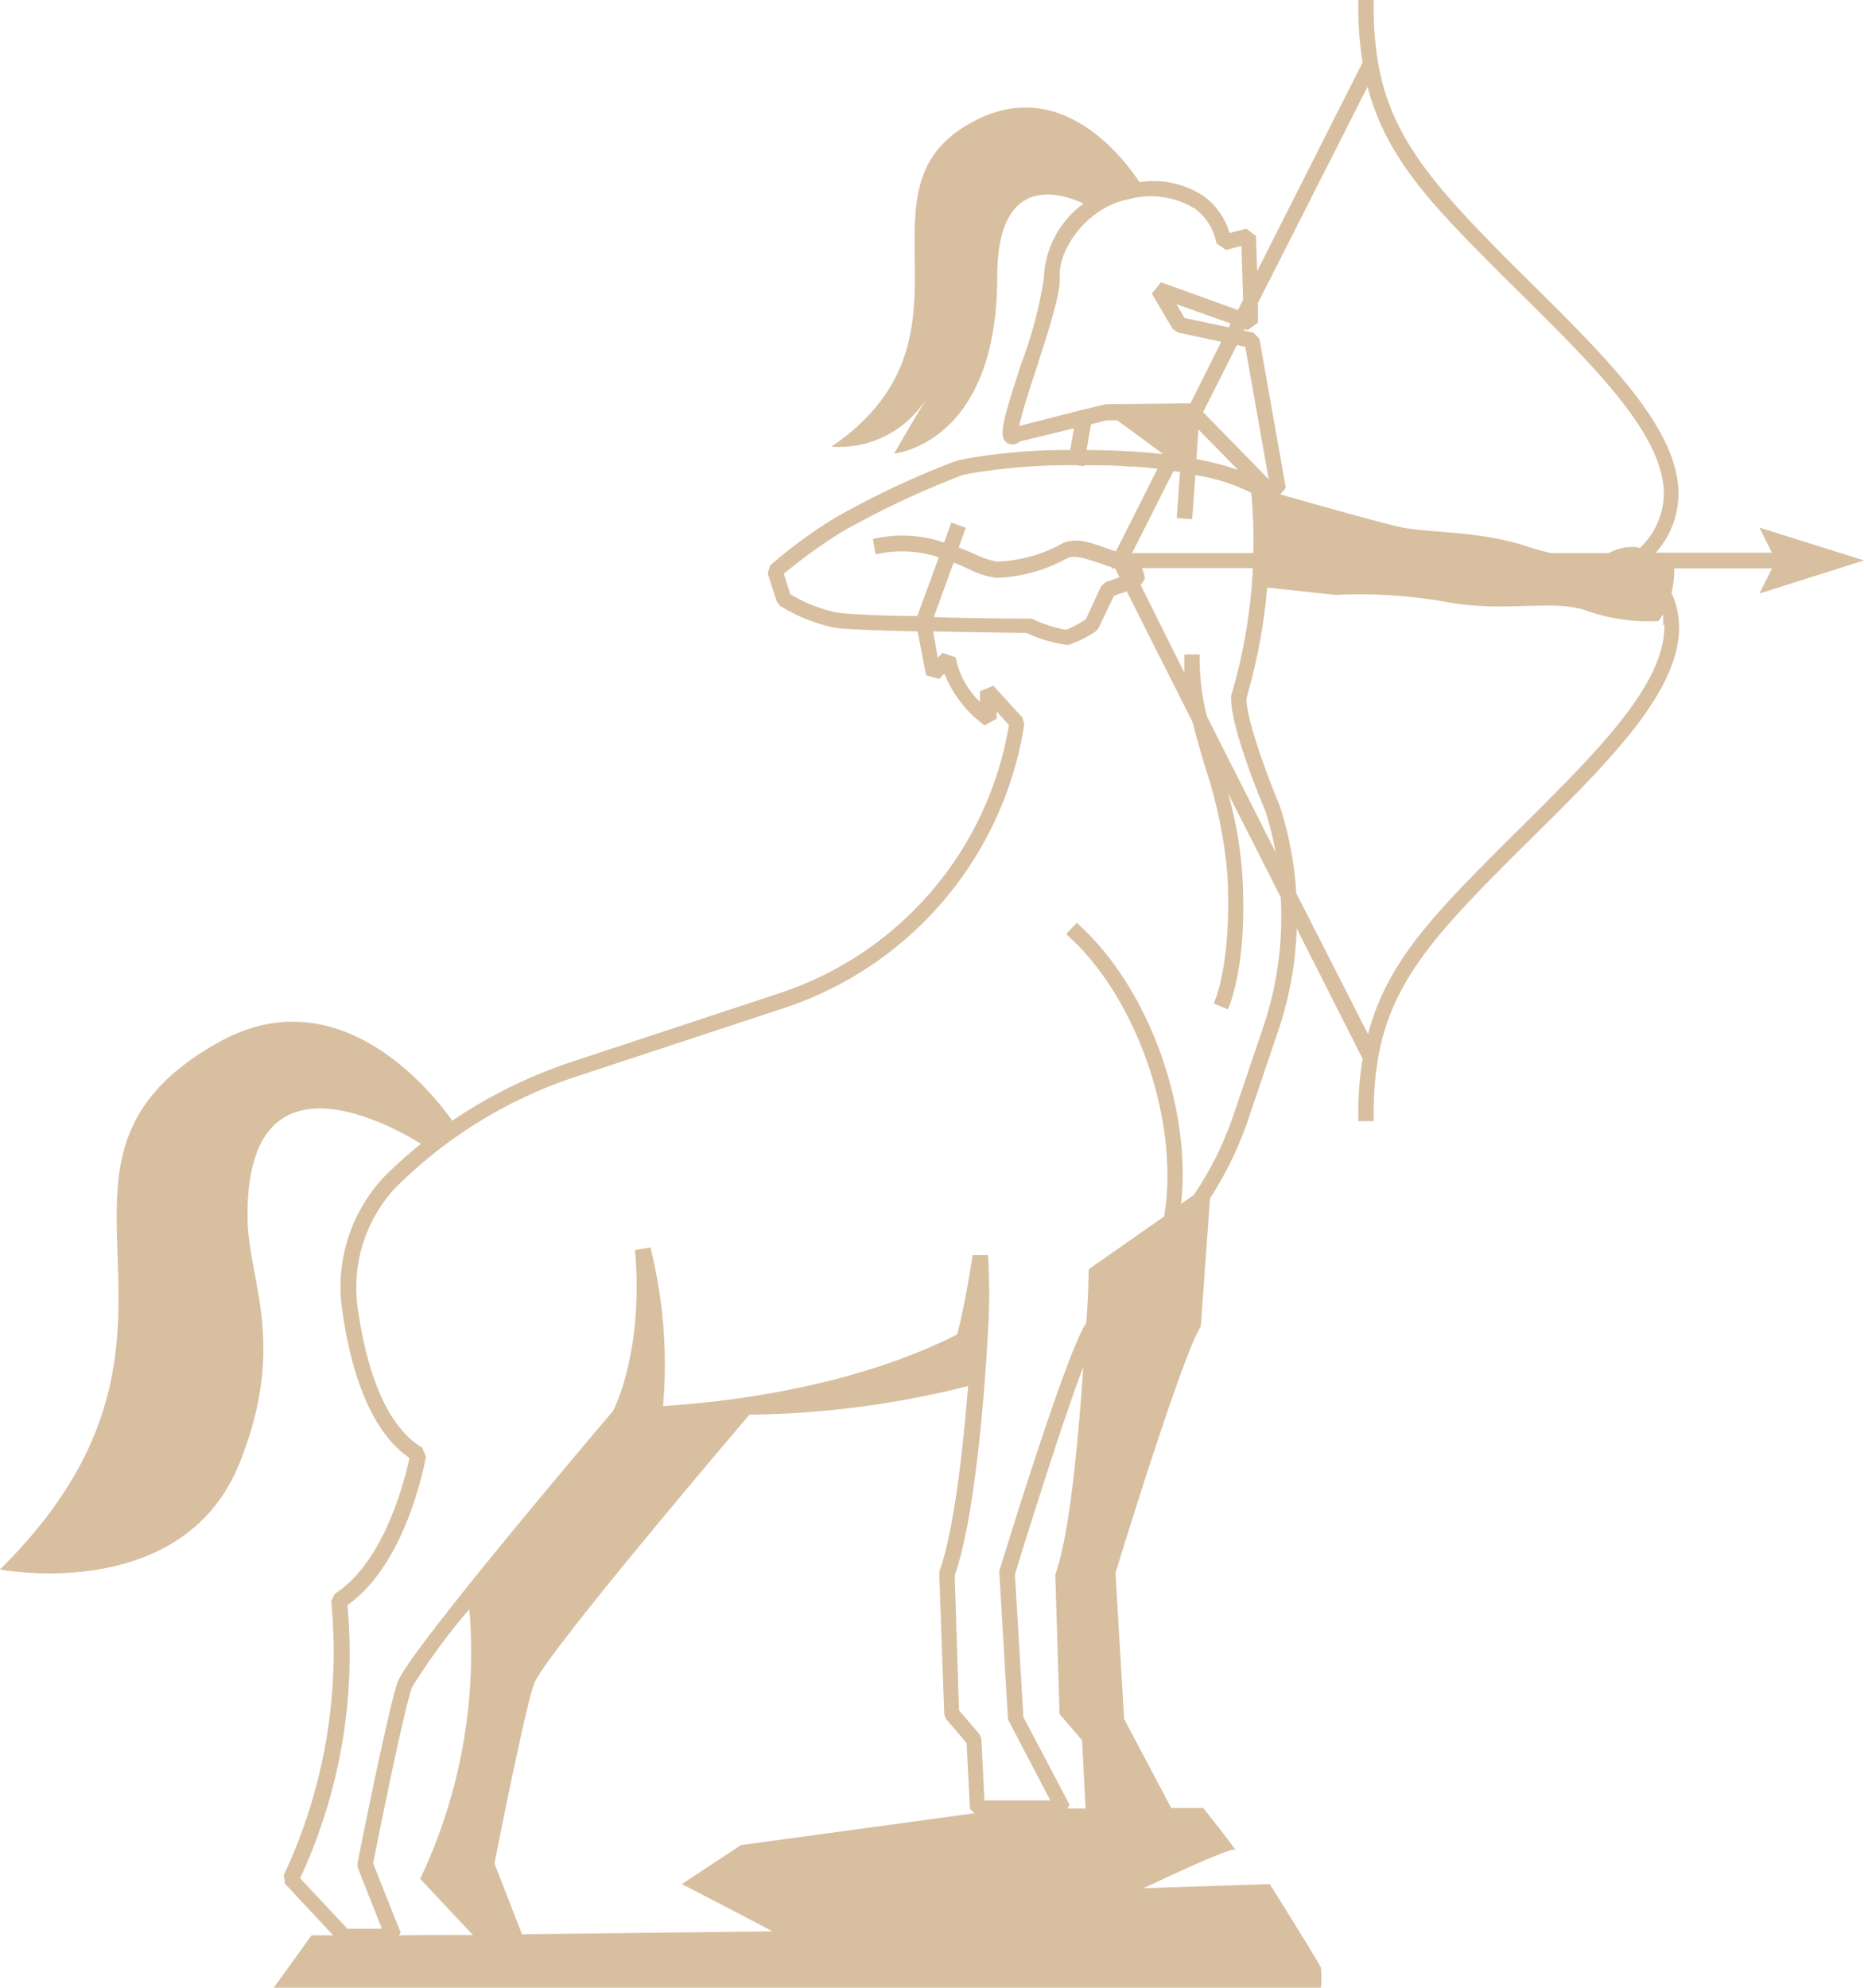 <svg xmlns="http://www.w3.org/2000/svg" viewBox="0 0 121.05 129.07"><defs><style>.cls-1{fill:#d8bfa0;}</style></defs><title>Asset 12</title><g id="Layer_2" data-name="Layer 2"><g id="OBJECTS"><path class="cls-1" d="M121.05,36.39l-6.79-2.13.81,1.63h-7.54A5.83,5.83,0,0,0,109,32.23c.12-4.26-4.53-8.85-9.44-13.72-.7-.69-1.4-1.38-2.09-2.08C91.74,10.62,89.22,7.36,89.21.5V0h-1V.5a21.57,21.57,0,0,0,.28,3.55L81.64,17.61l-.08-2.29-.62-.47-1.09.28a4.62,4.62,0,0,0-1.66-2.38A5.9,5.9,0,0,0,74,11.83c-1.12-1.7-5.51-7.43-11.55-3.49C55.55,12.86,64.07,22.12,54,29a6.65,6.65,0,0,0,6.17-3.14l-2.11,3.59s6.7-.59,6.7-11.48c0-6.8,4.16-5.43,5.61-4.75a6.25,6.25,0,0,0-2.58,4.85,27.46,27.46,0,0,1-1.46,5.52c-1.28,3.92-1.49,4.79-.93,5.17a.68.68,0,0,0,.82-.09l3.53-.86-.25,1.41a39,39,0,0,0-6.76.56l-.37.08v0L61.9,30a55.78,55.78,0,0,0-7.73,3.66A31.12,31.12,0,0,0,50,36.73l-.14.52.59,1.82.21.27a10.76,10.76,0,0,0,3.61,1.43c.69.1,2.93.18,5.32.23l.55,2.84.85.25.34-.35a7.65,7.65,0,0,0,2.61,3.36l.78-.43v-.48l.8.89a22.13,22.13,0,0,1-14.86,17.4L37.19,68.93a31.6,31.6,0,0,0-7.82,3.84C28.05,70.9,22,63.31,14.2,67.68,0,75.62,15.67,86.41,0,101.91c0,0,11.88,2.3,15.56-6.92,3.09-7.73.6-11.75.52-15.78-.2-11.22,8.84-6.42,11.26-4.94A28.79,28.79,0,0,0,25,76.36a5.14,5.14,0,0,0-.38.42,10.42,10.42,0,0,0-2.39,8.33c.47,3.36,1.61,7.68,4.36,9.56-.29,1.38-1.62,6.77-4.85,8.82l-.23.49a34,34,0,0,1-3.08,17.77l.08.57,3.13,3.35H20.23l-2.45,3.4h68a6.23,6.23,0,0,0,0-1.31c-.09-.26-3.32-5.42-3.32-5.42l-8.2.27s5.67-2.71,5.94-2.49-2.06-2.72-2.06-2.72l-5.57,0h-.44l3.93,0L73,111.62l-.56-9.48s4.34-14.21,5.54-16l.6-8.33a22.87,22.87,0,0,0,2.44-5l2-5.91a22.93,22.93,0,0,0,1.19-6.61l4.28,8.46a21.66,21.66,0,0,0-.28,3.55v.5h1v-.5c0-6.86,2.53-10.12,8.3-15.93.69-.7,1.39-1.39,2.09-2.08,4.91-4.87,9.56-9.46,9.44-13.72a5.32,5.32,0,0,0-.49-2.07,5.84,5.84,0,0,0,.17-1.59h6.35l-.81,1.63ZM82.17,52.65a20.73,20.73,0,0,1,.67,2.69l-4.46-8.82A15.15,15.15,0,0,1,77.91,43v-.5h-1V43c0,.23,0,.45,0,.67L74.08,38l.27-.4a1.88,1.88,0,0,0-.2-.71h7.21A34.55,34.55,0,0,1,80.2,44.3l-.25.9v.13C79.94,47.41,82.09,52.47,82.17,52.65ZM77.83,27.89l2.57,2.62a19.09,19.09,0,0,0-2.71-.7Zm.3-1.13,2.2-4.36.54.12,1.52,8.6Zm-1.5,3.88-.21,3,1,.07.21-2.86A12.45,12.45,0,0,1,81.26,32a34.06,34.06,0,0,1,.13,3.91H73.52l2.68-5.31ZM72.4,36.89l.3.6-.9.31-.29.26-1,2.16a7.51,7.51,0,0,1-1.28.68A9.06,9.06,0,0,1,67,40.17l-.2,0c-.05,0-3.08,0-6.16-.1l1.29-3.54c.36.14.71.29,1,.43a5.38,5.38,0,0,0,1.78.56,10.22,10.22,0,0,0,4.5-1.22c.53-.33,1.36,0,2.17.26.28.1.54.19.8.26v.11ZM88.81,5.63c1.15,4.4,3.9,7.39,8,11.5.69.7,1.4,1.4,2.1,2.09,4.75,4.71,9.25,9.16,9.14,13a5,5,0,0,1-1.56,3.37l-.22-.06a3.15,3.15,0,0,0-1.79.38H100.7c-.46-.11-1-.25-1.56-.44-3.29-1.06-6.41-.82-8.41-1.29-1.44-.34-5.44-1.47-7.59-2.08l.36-.42L81.79,22l-.39-.4-.6-.13,0-.11.22.08.67-.49,0-1.27Zm-9,15.63-2.88-.61-.53-.9L79.91,21Zm-13.62,6.4c.17-.84.7-2.49,1.12-3.76.77-2.38,1.57-4.84,1.51-5.89-.11-1.9,1.87-4.59,4.47-5.07a5.48,5.48,0,0,1,4.31.61A3.62,3.62,0,0,1,79,15.8l.62.43,1-.26.11,3.5-.33.66-5-1.8-.6.73,1.35,2.29.33.24,2.83.6-2,4-5.5.06-1.51.36h0Zm6.35-.37c.77.55,2,1.45,3,2.2-.68-.08-1.42-.14-2.22-.19-1-.05-1.9-.07-2.76-.08l.29-1.67,1-.25ZM51.33,38.59l-.43-1.33a33.56,33.56,0,0,1,3.8-2.74,58.48,58.48,0,0,1,7.56-3.58l.2-.08h0l.49-.11a39.41,39.41,0,0,1,7-.54l.44.07,0-.07c.89,0,1.85,0,2.87.08.69,0,1.33.09,1.91.15l-2.7,5.36c-.22-.06-.45-.14-.7-.23-1-.36-2.11-.76-3-.16a9.52,9.52,0,0,1-4,1.06A5.69,5.69,0,0,1,63.34,36c-.32-.14-.69-.3-1.08-.45l.46-1.28-.94-.34-.47,1.3a8.4,8.4,0,0,0-4.14-.33l-.49.09.18,1,.49-.09a7.58,7.58,0,0,1,3.62.29L59.57,40c-2.35,0-4.53-.13-5.18-.22A9.56,9.56,0,0,1,51.33,38.59ZM25.9,125.67l.12-.18L24.23,121c.24-1.21,1.94-9.75,2.52-11.43a40.59,40.59,0,0,1,3.73-5.08A34.27,34.27,0,0,1,27.29,122l3.42,3.65-3.07,0Zm8-.07L32.11,121s1.92-9.79,2.56-11.64,14-17.5,14-17.5A60.6,60.6,0,0,0,62.87,90C62.57,93.7,62,99.3,61,102.05l0,.19.32,9.08.12.3,1.33,1.56.22,4.27.3.29-15.17,2.07-3.84,2.53s5.6,2.89,5.86,3.07Zm34.91-14.3L70.27,113l.23,4.43H69.31l.15-.24-3-5.69-.55-9.28c.93-3,3.06-9.82,4.44-13.47-.32,4.79-.9,11-1.82,13.49ZM82.08,66.56l-2,5.91a21.68,21.68,0,0,1-2.55,5.12l-.83.58c.67-6-1.93-13.66-6.41-17.91l-.36-.34-.69.73.36.34c4.43,4.19,7,12.15,6,18l-4.9,3.43s0,1.41-.16,3.5C69.27,87.7,65.08,101.42,64.9,102l0,.17.56,9.48,2.75,5.26-4.28,0-.2-4-.12-.3-1.33-1.55L62,102.3c1.59-4.49,2.14-15.4,2.16-15.87h0a38.91,38.91,0,0,0,0-4.94l-1,0s-.42,2.94-1,5.16c-6.76,3.43-14.91,4.39-19.1,4.65A31.43,31.43,0,0,0,42.24,81l-1,.17c.55,6.39-1.23,10.06-1.43,10.45-1.5,1.77-13.37,15.76-14,17.63s-2.51,11.3-2.59,11.71l0,.28,1.58,4H22.56l-3.07-3.28a34.49,34.49,0,0,0,3.07-17.73c3.86-2.71,5.05-9.35,5.1-9.64L27.42,94c-2.63-1.56-3.72-5.77-4.18-9a9.52,9.52,0,0,1,2.15-7.55c.11-.13.23-.25.34-.37A29.74,29.74,0,0,1,37.5,69.88L51,65.43A23.12,23.12,0,0,0,66.52,47l-.13-.41-1.88-2.06-.87.36,0,.68a5.37,5.37,0,0,1-1.58-2.89l-.86-.28-.3.32L60.6,41c2.77.06,5.5.09,6.08.1a8.87,8.87,0,0,0,2.55.77l.21,0A9,9,0,0,0,71.16,41l.18-.21,1-2.1.83-.29,4.27,8.47c.23.92.5,1.83.77,2.77a30.51,30.51,0,0,1,1.5,7.15C80,62.1,79,64.67,79,64.7l-.18.46.92.38.19-.47c0-.11,1.1-2.78.74-8.36a25.16,25.16,0,0,0-.93-5.22l3.43,6.77A22.3,22.3,0,0,1,82.08,66.56Zm26-26c.11,3.82-4.39,8.27-9.14,13-.7.69-1.41,1.39-2.1,2.09-4.08,4.11-6.84,7.1-8,11.5L84.18,58a22.7,22.7,0,0,0-1.08-5.7C82.51,50.91,81,47,80.94,45.4l.22-.84a36,36,0,0,0,1.13-6.41l4.44.48A32.14,32.14,0,0,1,94,39.1c3.82.7,6.88-.24,9.11.58a12.22,12.22,0,0,0,4.59.65,3,3,0,0,0,.29-.44A5.4,5.4,0,0,1,108,40.58Z"/></g></g></svg>